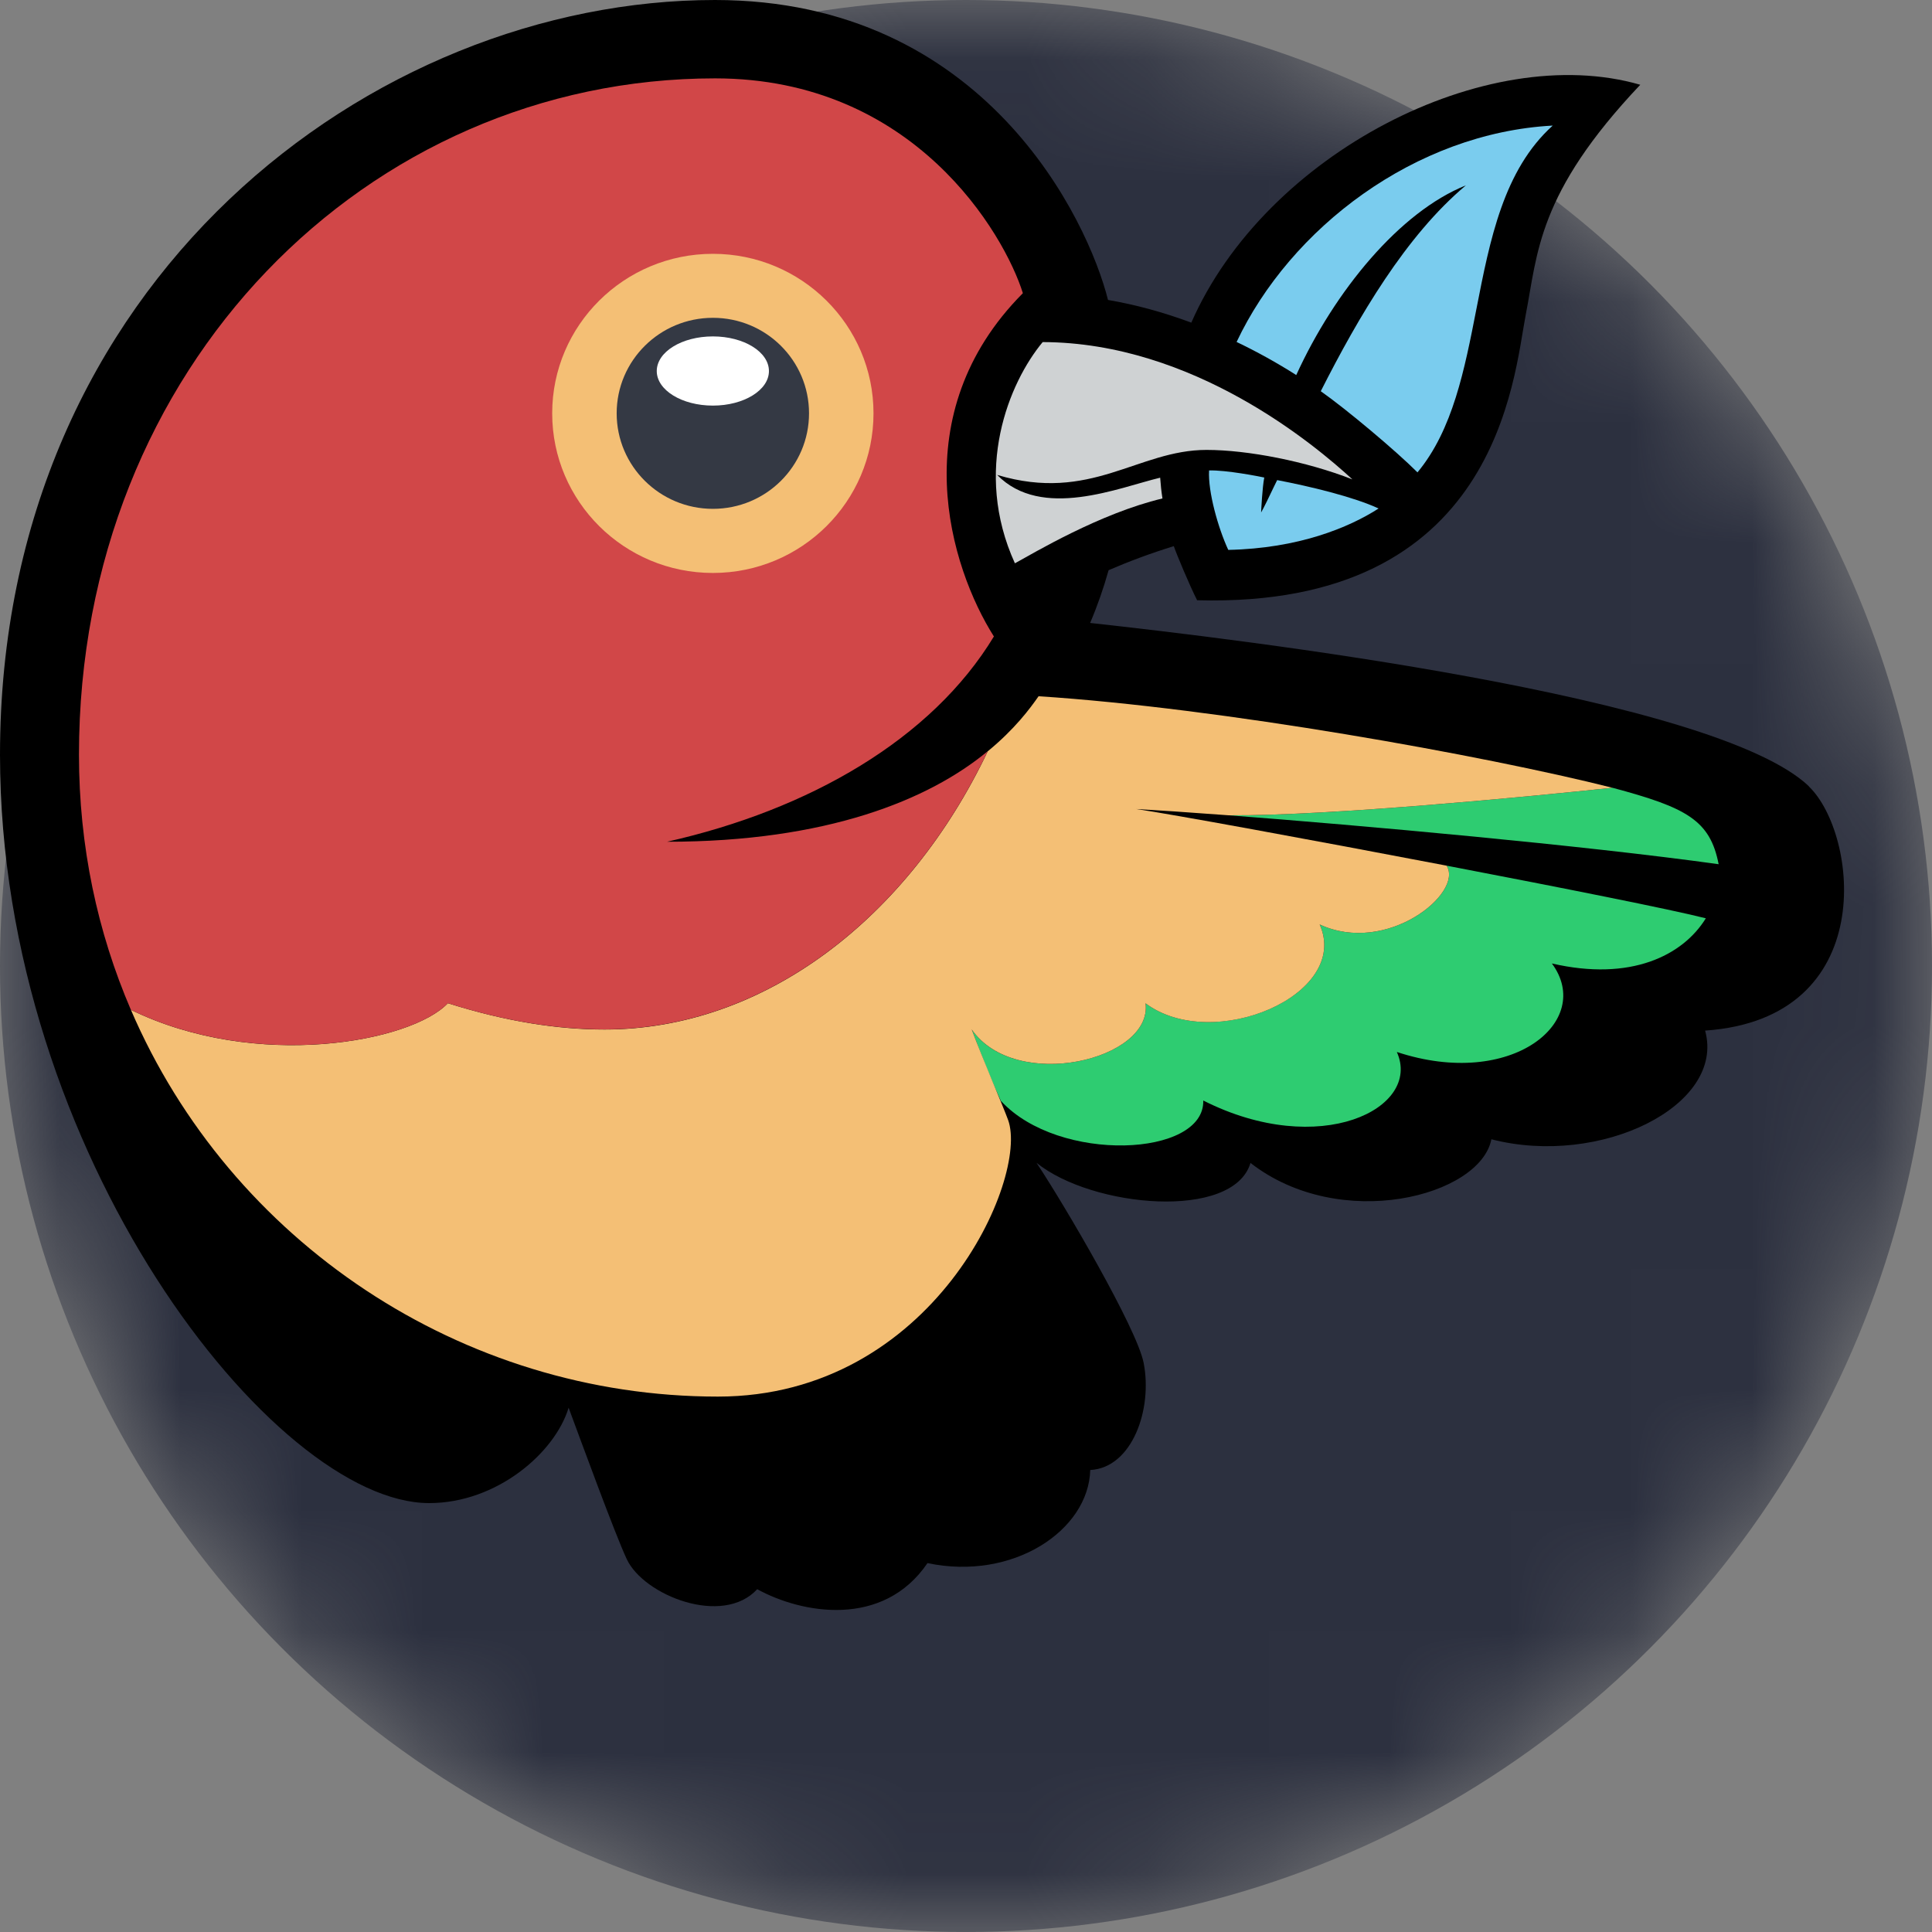 <svg width="16" height="16" viewBox="0 0 16 16" fill="none" xmlns="http://www.w3.org/2000/svg">
<rect x="0" y="0" width="16" height="16" fill="#808080" stroke="none"/>
<g id="bower">
<g id="Group">
<mask id="mask0" mask-type="alpha" maskUnits="userSpaceOnUse" x="0" y="0" width="16" height="16">
<circle id="Ellipse" cx="8" cy="8" r="8" fill="#212431"/>
</mask>
<g mask="url(#mask0)">
<circle id="Ellipse_2" cx="8" cy="8" r="8" fill="#2C303F"/>
</g>
</g>
<g id="bower_2">
<path id="outline" d="M14.981 6.512C14.195 5.763 10.267 5.295 9.028 5.159C9.088 5.018 9.139 4.872 9.181 4.722C9.35 4.649 9.532 4.581 9.721 4.523C9.744 4.591 9.852 4.849 9.914 4.971C12.406 5.039 12.534 3.132 12.635 2.609C12.735 2.098 12.729 1.605 13.584 0.702C12.311 0.333 10.479 1.273 9.866 2.672C9.635 2.586 9.404 2.523 9.176 2.484C9.012 1.828 8.159 0 5.921 0C3.088 0 0 2.321 0 6.251C0 9.554 2.271 12.448 3.554 12.448C4.114 12.448 4.596 12.032 4.709 11.658C4.804 11.914 5.095 12.71 5.191 12.913C5.332 13.213 5.985 13.472 6.271 13.161C6.639 13.364 7.313 13.486 7.681 12.945C8.389 13.094 9.015 12.675 9.029 12.174C9.376 12.156 9.547 11.671 9.471 11.286C9.415 11.002 8.818 9.982 8.584 9.63C9.046 10.003 10.214 10.108 10.356 9.631C11.1 10.21 12.259 9.906 12.351 9.435C13.255 9.668 14.292 9.156 14.121 8.535C15.573 8.435 15.387 6.901 14.98 6.513L14.981 6.512Z" fill="black"/>
<g id="leaf">
<path id="Shape" fill-rule="evenodd" clip-rule="evenodd" d="M12.14 1.535C11.643 1.951 11.25 2.624 10.938 3.24C11.148 3.387 11.56 3.733 11.739 3.912C12.032 3.559 12.129 3.06 12.227 2.559C12.339 1.985 12.452 1.407 12.859 1.04C11.72 1.101 10.686 1.889 10.241 2.832C10.408 2.912 10.573 3.003 10.735 3.106C11.054 2.407 11.593 1.754 12.14 1.535ZM10.47 3.955C10.454 4.038 10.445 4.22 10.444 4.244C10.465 4.208 10.514 4.107 10.549 4.033C10.56 4.011 10.569 3.991 10.577 3.976C10.849 4.028 11.207 4.114 11.417 4.211C11.17 4.37 10.752 4.542 10.172 4.554C10.088 4.373 10.003 4.072 10.013 3.896C10.155 3.892 10.427 3.945 10.47 3.955Z" fill="#7ACCEE"/>
</g>
<g id="Group_2">
<path id="wingtip" fill-rule="evenodd" clip-rule="evenodd" d="M10.177 6.752C10.176 6.752 10.176 6.752 10.176 6.752L10.176 6.752C10.176 6.752 10.176 6.752 10.177 6.752ZM10.177 6.752C11.28 6.836 13.104 7 14.233 7.157C14.162 6.792 13.967 6.688 13.354 6.524C12.694 6.594 11.022 6.757 10.177 6.752ZM8.291 9.122L8.291 9.119L8.291 9.119C8.769 9.636 9.977 9.582 9.965 9.114C10.929 9.602 11.778 9.18 11.568 8.712C12.521 9.027 13.205 8.456 12.852 7.979C13.505 8.13 13.937 7.913 14.127 7.605C13.841 7.532 12.93 7.351 11.98 7.169C12.123 7.395 11.486 7.914 10.929 7.656C11.189 8.239 10.043 8.724 9.487 8.309C9.547 8.779 8.409 9.049 8.047 8.525C8.14 8.774 8.218 8.965 8.291 9.122Z" fill="#2ECC71"/>
<path id="body" d="M9.487 8.309C10.044 8.725 11.189 8.239 10.929 7.656C11.486 7.914 12.123 7.395 11.98 7.169C10.856 6.954 9.677 6.738 9.409 6.7C9.572 6.709 9.841 6.727 10.176 6.752C11.022 6.757 12.694 6.594 13.354 6.524C12.286 6.255 10.106 5.863 8.601 5.766C8.531 5.867 8.403 6.039 8.18 6.222C7.521 7.606 6.328 8.526 5.007 8.526C4.622 8.526 4.192 8.461 3.709 8.308C3.408 8.628 2.125 8.871 1.084 8.363C1.91 10.284 3.825 11.566 5.945 11.566C7.73 11.566 8.522 9.755 8.349 9.276C8.307 9.16 8.14 8.774 8.047 8.525C8.41 9.049 9.547 8.779 9.487 8.309L9.487 8.309Z" fill="#F4BF75"/>
<path id="beak" d="M8.405 4.665C8.563 4.579 9.107 4.252 9.627 4.128C9.618 4.071 9.612 4.014 9.608 3.956C9.268 4.037 8.626 4.31 8.258 3.933C9.034 4.166 9.422 3.726 9.992 3.726C10.332 3.726 10.817 3.82 11.2 3.97C10.892 3.687 9.883 2.836 8.635 2.833C8.356 3.169 8.055 3.896 8.405 4.665L8.405 4.665Z" fill="#CFD2D3"/>
<path id="head" d="M3.709 8.308C4.192 8.461 4.622 8.525 5.007 8.525C6.328 8.525 7.521 7.605 8.18 6.221C7.692 6.625 6.846 6.971 5.524 6.971C6.701 6.706 7.715 6.123 8.231 5.271C7.868 4.698 7.475 3.43 8.471 2.428C8.318 1.939 7.572 0.649 5.922 0.649C3.041 0.649 0.654 3.042 0.654 6.25C0.654 7.01 0.808 7.722 1.084 8.363C2.125 8.87 3.408 8.628 3.709 8.308L3.709 8.308Z" fill="#D14748"/>
<path id="eye_rim" d="M4.573 3.423C4.573 4.153 5.169 4.745 5.904 4.745C6.638 4.745 7.234 4.153 7.234 3.423C7.234 2.694 6.638 2.102 5.904 2.102C5.169 2.102 4.573 2.694 4.573 3.423Z" fill="#F4BF75"/>
<path id="eye" d="M5.107 3.423C5.107 3.86 5.464 4.214 5.904 4.214C6.344 4.214 6.7 3.86 6.7 3.423C6.7 2.986 6.344 2.632 5.904 2.632C5.464 2.632 5.107 2.986 5.107 3.423V3.423Z" fill="#343944"/>
<path id="pupil_highlight" d="M5.904 3.359C6.16 3.359 6.368 3.231 6.368 3.073C6.368 2.914 6.16 2.786 5.904 2.786C5.647 2.786 5.439 2.914 5.439 3.073C5.439 3.231 5.647 3.359 5.904 3.359Z" fill="white"/>
</g>
</g>
</g>
</svg>
